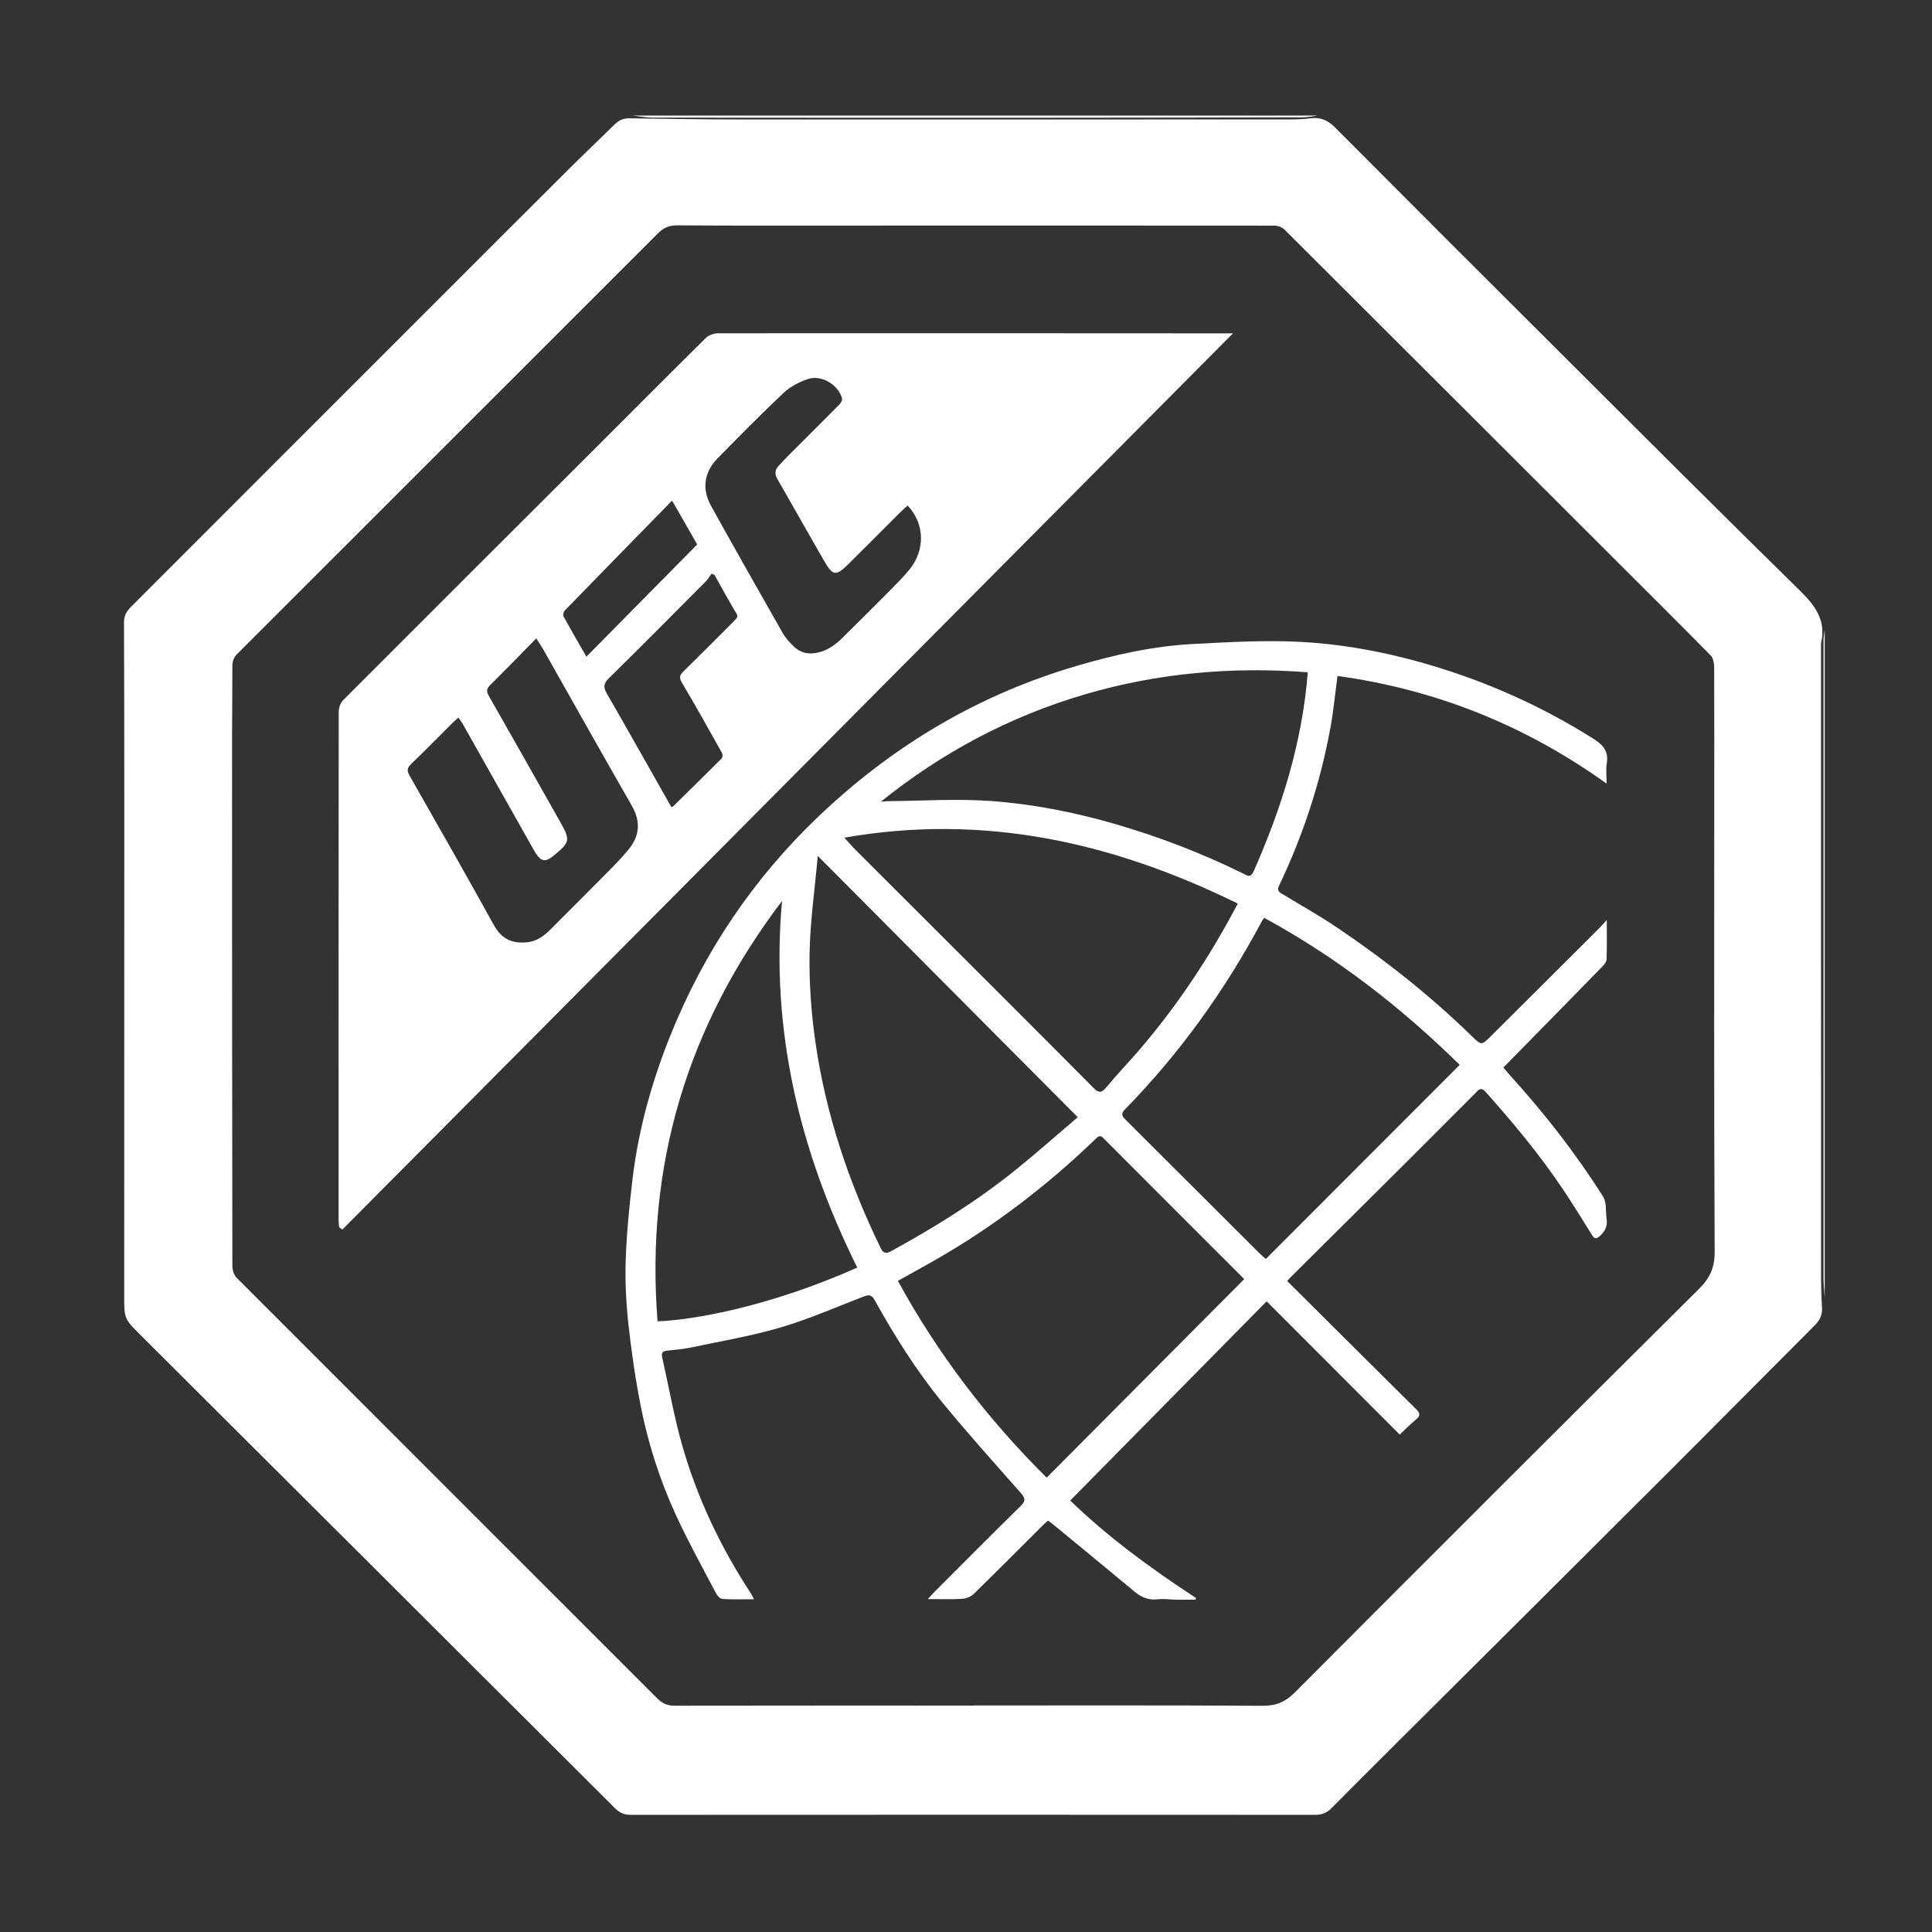 <?xml version="1.0" encoding="UTF-8"?><svg id="Camada_1" xmlns="http://www.w3.org/2000/svg" viewBox="0 0 1200 1200"><rect x="0" y="0" width="1200" height="1200" fill="#333333" stroke="none"/><defs><style>.cls-1{fill:#fff;}</style></defs><g id="aa0vgF.tif"><path class="cls-1" d="m818.31,71.79c-3.03.38-6.05,1.08-9.08,1.09-53.5.13-107,.21-160.5.23-81.19.03-162.38.02-243.57-.06-4.06,0-8.12-.82-12.18-1.26,141.78,0,283.56,0,425.33,0Z"/><path class="cls-1" d="m1133.35,805.96c-.25-4.08-.72-8.17-.72-12.25-.04-132-.04-264.01,0-396.01,0-2.16.47-4.32.73-6.48v414.74Z"/><path class="cls-1" d="m1131.08,599.89c0,63.83-.02,127.66.02,191.48,0,6.91.13,13.83.58,20.72.29,4.5-1.24,7.81-4.37,10.95-31.08,31.1-61.98,62.38-93.1,93.45-56.71,56.62-113.54,113.12-170.31,169.67-12.29,12.25-24.6,24.49-36.78,36.84-2.87,2.91-5.94,4.23-10.12,4.23-141.78-.09-283.56-.08-425.34,0-4.02,0-6.88-1.31-9.68-4.11-98.16-97.97-196.38-195.87-294.6-293.79-10.31-10.28-10.23-10.28-10.23-24.82.04-101.45.06-202.9.05-304.35,0-37.93-.02-75.86-.18-113.79-.02-4.11,1.74-6.86,4.46-9.58,60.54-60.51,121.02-121.07,181.54-181.6,30.26-30.27,60.53-60.52,90.85-90.72,9.27-9.23,18.78-18.23,28.11-27.4,2.57-2.52,5.35-3.65,9.04-3.59,23.36.36,46.72.71,70.08.72,113.49.05,226.99,0,340.48-.04,4.11,0,8.25-.14,12.31-.68,6.19-.82,10.79,1.13,15.28,5.64,46.77,47.01,93.69,93.86,140.65,140.68,49.26,49.1,98.44,98.3,148.1,147,9.62,9.44,16.51,18.72,13.14,32.78,0,66.77,0,133.54,0,200.31Zm-526.63,459.48v-.07c59.85,0,119.71-.17,179.56.2,8.46.05,14.26-2.3,20.28-8.34,83.45-83.76,167.11-167.31,251.01-250.63,6.86-6.81,9.76-13.3,9.71-23.18-.46-91.76-.27-183.53-.26-275.3,0-29.27.08-58.53-.05-87.8-.01-2.42-.6-5.55-2.15-7.13-19.7-20.01-39.64-39.8-59.51-59.65-68.36-68.28-136.7-136.58-205.14-204.78-1.46-1.45-4.02-2.54-6.07-2.54-91.19-.1-182.37-.05-273.56-.03-32.5,0-65,.1-97.5-.15-4.98-.04-8.46,1.33-11.97,4.84-87.22,87.27-174.56,174.42-261.78,261.69-1.54,1.54-2.67,4.26-2.68,6.44-.21,28.23-.21,56.47-.21,84.71.02,96.18.04,192.36.2,288.54,0,2.5.9,5.71,2.58,7.39,87.08,87.2,174.31,174.25,261.42,261.43,3.2,3.2,6.39,4.45,10.82,4.44,61.77-.11,123.53-.07,185.3-.07Z"/><path class="cls-1" d="m765.85,207.03c-184.38,185.54-368.78,371.1-553.18,556.66-.68-.47-1.36-.94-2.03-1.4-.12-1.67-.34-3.34-.34-5.02-.02-104.99-.05-209.98.08-314.97,0-2.5,1.02-5.68,2.73-7.39,51.92-52.05,103.99-103.95,156.02-155.9,23.1-23.06,46.1-46.23,69.34-69.15,1.82-1.79,5.17-2.86,7.81-2.86,98.23-.09,196.45-.02,294.68.03,8.48,0,16.96,0,24.89,0Zm-432.76,189.48c-10,10.17-19.18,19.66-28.57,28.95-2.32,2.29-2.5,3.99-.9,6.8,14.86,26.02,29.58,52.11,44.31,78.2,6.44,11.4,6.18,12.59-4.06,21.02-.34.28-.68.56-1.04.82-4.19,3.04-6.57,2.66-9.56-1.58-.76-1.08-1.41-2.23-2.06-3.38-14.64-25.97-29.27-51.94-43.92-77.9-.67-1.19-1.56-2.27-2.61-3.76-1.73,1.6-3.03,2.74-4.26,3.97-8.33,8.3-16.55,16.73-25.03,24.87-2.48,2.38-2.76,4.15-1.07,7.12,17.58,30.89,35.21,61.76,52.39,92.87,4.85,8.79,11.62,11.84,21.06,10.7,5.9-.71,10.27-4.02,14.28-8.05,11.93-11.98,23.93-23.9,35.81-35.93,4.33-4.39,8.65-8.83,12.55-13.59,6.98-8.51,7.64-17.42,1.99-27.25-18.5-32.22-36.65-64.64-54.95-96.97-1.14-2.01-2.46-3.91-4.36-6.9Zm230.62-82.53c-2.11,1.99-4.06,3.75-5.92,5.6-10.2,10.17-20.35,20.39-30.58,30.53-8.12,8.04-9.84,7.83-15.64-2.24-9.67-16.79-19.17-33.68-28.8-50.5-1.59-2.78-1.54-5.35.57-7.71,2.45-2.73,5-5.38,7.6-7.98,10.07-10.09,20.21-20.11,30.23-30.25.99-1,2.14-2.86,1.84-3.96-2.32-8.56-12.85-14.89-21.26-12.03-5.39,1.83-10.94,4.71-15.04,8.58-14.01,13.2-27.53,26.93-41.02,40.67-8.36,8.51-9.86,19.06-4.05,29.52,14.68,26.44,29.58,52.77,44.55,79.04,1.78,3.13,4.37,5.9,7,8.42,4.09,3.93,9.1,4.94,14.69,3.69,6.14-1.37,10.96-4.82,15.29-9.11,9.71-9.62,19.43-19.24,29.05-28.95,4.34-4.38,8.74-8.75,12.63-13.52,9.96-12.25,9.55-28.61-1.14-39.8Zm-119.91,43.08l-1.84-.73c-1.23,1.66-2.27,3.5-3.71,4.94-20.01,20.11-39.98,40.24-60.19,60.14-3.26,3.21-3.37,5.52-1.18,9.32,11.97,20.72,23.68,41.58,35.48,62.4,1.56,2.75,3.11,5.5,4.65,8.21.64-.3.96-.36,1.16-.56,10.06-9.88,20.13-19.74,30.08-29.74.62-.62.65-2.55.16-3.42-8.17-14.6-16.31-29.22-24.86-43.59-1.92-3.22-1.28-4.84.99-7.07,9.75-9.57,19.46-19.2,29.07-28.91,6.05-6.11,5.14-4.4,1.52-10.81-1.23-2.17-2.51-4.31-3.73-6.49-2.55-4.56-5.07-9.13-7.6-13.69Zm-79.57,50.81c22.95-23.24,45.62-46.21,68.81-69.7-4.58-8-9.67-16.87-15.6-27.22-22.92,23.43-44.81,45.77-66.6,68.2-.77.79-1.29,2.82-.83,3.67,4.55,8.34,9.34,16.55,14.21,25.05Z"/><path class="cls-1" d="m468.27,993.32c-7.04,0-13.34.22-19.6-.17-1.41-.09-3.17-2.03-3.96-3.54-8.56-16.38-17.57-32.57-25.24-49.36-9.72-21.27-16.87-43.57-21.42-66.51-3.34-16.81-5.83-33.84-7.69-50.87-1.45-13.25-2.17-26.7-1.73-40.02.54-16.54,2.19-33.09,4.12-49.54,4.03-34.5,13.78-67.51,27.47-99.37,22.27-51.83,54.52-96.64,96.31-134.43,44.11-39.9,94.52-68.95,151.74-85.77,23.72-6.98,47.82-12.43,72.55-13.73,22.57-1.19,45.29-2.54,67.79-1.28,29.49,1.65,58.48,7.6,86.76,16.5,33.23,10.45,64.56,24.89,94.09,43.46,6.38,4.01,9.8,7.96,8.52,15.63-.61,3.68-.11,7.56-.11,12.38-50.66-36.32-106.21-58.44-167.11-66.85-1.52,11.25-2.52,21.77-4.41,32.12-6.22,34.12-16.96,66.81-31.88,98.11-1.71,3.59.72,4.41,2.78,5.67,10.78,6.59,21.86,12.73,32.33,19.76,30.07,20.2,58.43,42.59,84.43,67.89,6.13,5.96,6.09,6.08,12.18.01,22.41-22.3,44.8-44.62,67.19-66.95,1.29-1.29,2.47-2.69,4.61-5.04,0,9.03.16,16.73-.13,24.41-.06,1.61-1.53,3.4-2.78,4.69-20.23,20.73-40.53,41.39-61.31,62.56,1.1,1.28,2.93,3.5,4.86,5.63,21.07,23.26,40.27,47.98,57.07,74.47,2.32,3.65,1.52,9.26,2.2,13.96.63,4.29-.85,7.53-4.1,10.48-2.39,2.17-3.48,1.86-5.03-.62-6-9.58-11.91-19.23-18.21-28.62-14.37-21.41-30.82-41.17-48-60.36-2.79-3.11-4.22-1.02-5.98.74-14.77,14.76-29.49,29.58-44.28,44.31-23.75,23.66-47.55,47.28-71.33,70.92-.4.4-.74.86-1.45,1.69,5.04,5.01,10.01,9.94,14.97,14.88,21.68,21.58,43.32,43.19,65.08,64.68,2.67,2.64,2.7,4.27-.26,6.62-3.41,2.72-6.42,5.94-9.89,9.2-27.6-27.63-54.88-54.94-82.69-82.78-40.62,41.2-80.96,82.12-121.99,123.73,23.12,22.43,50.07,42.21,78.16,60.56-.12.34-.25.69-.37,1.03-3.88,0-7.75.05-11.62-.01-3.97-.06-7.99-.68-11.89-.24-5.74.66-10.18-1.28-14.46-4.86-16.8-14.03-33.74-27.89-50.64-41.81-.89-.73-1.84-1.39-2.96-2.22-1.09.98-2.09,1.8-3,2.72-14.38,14.32-28.68,28.73-43.21,42.89-1.76,1.71-4.74,2.84-7.23,3-6.69.41-13.42.14-21.26.14,2.09-2.24,3.48-3.82,4.98-5.31,17.58-17.57,35.08-35.22,52.83-52.61,3.21-3.14,2.62-4.95,0-7.92-16.3-18.54-32.87-36.87-48.5-55.96-16.22-19.81-29.89-41.48-42.29-63.88-1.97-3.56-3.74-3.43-6.92-2.21-17.11,6.59-33.98,14.02-51.52,19.18-18.09,5.33-36.83,8.48-55.32,12.39-4.99,1.05-10.13,1.47-15.21,2.03-2.57.28-3.66,1.24-3.04,3.99,4.17,18.44,7.38,37.14,12.59,55.28,9.38,32.65,23.9,63.1,42.56,91.54.62.94,1.05,2.01,1.89,3.61Zm304.71-199.03c.33.82.31.65.22.55-29.32-29.32-58.67-58.61-87.93-87.99-2.03-2.04-3.01-1.12-4.59.41-30.52,29.4-63.94,54.97-100.82,75.93-7.22,4.11-14.51,8.11-22.17,12.38,24.94,45.61,55.97,86.1,92.41,122.22,40.94-41.15,81.66-82.08,122.88-123.5Zm12.22-224.22c-.68,1-1.13,1.56-1.46,2.18-22.91,42.93-51.01,82.08-85.07,116.88-2.39,2.44-1.95,3.94.24,6.13,27.83,27.69,55.58,55.45,83.38,83.18,1.42,1.42,3,2.67,3.96,3.52,40.29-40.34,80.25-80.36,120.4-120.55-36.18-35.56-76.18-66.75-121.45-91.33Zm-277.27-38.43c-1.87,21.01-4.77,40.97-5.1,60.97-.3,18.27,1.08,36.75,3.67,54.85,6.4,44.62,20.72,86.91,40.35,127.44,1.63,3.37,3.19,4.1,6.73,2.17,27.37-14.97,53.78-31.41,78.04-51.08,13.19-10.69,25.92-21.97,37.78-32.07-53.8-54.07-107.01-107.56-161.47-162.3Zm260.88,29.59c-77.43-38.07-157.63-56.13-244.37-40.94,2.63,2.89,4.6,5.23,6.76,7.38,28.28,28.27,56.6,56.5,84.88,84.77,21.11,21.1,42.23,42.19,63.23,63.39,2.91,2.93,4.69,3.26,7.57-.19,6.97-8.34,14.53-16.19,21.58-24.46,23.35-27.39,43.14-57.19,60.35-89.95Zm-221.63-63.32c1.53-.1,3.07-.29,4.6-.3,21.14-.16,42.38-1.61,63.41-.11,25.88,1.85,51.44,6.83,76.5,14.04,27.72,7.98,54.51,18.24,80.36,30.99,2.48,1.22,4.72,2.96,6.6-1.3,17.4-39.38,30.19-80,33.64-123.65-46.98-3.64-93.3.42-138.65,13.76-46.5,13.68-88.52,36.07-126.47,66.55Zm-61.45,61.7c-58.8,77.41-84.91,164.23-77.32,261.08,22.6-.81,69.79-9.23,124.05-33.38-35.59-71.69-54.01-147.01-46.73-227.7Z"/></g></svg>